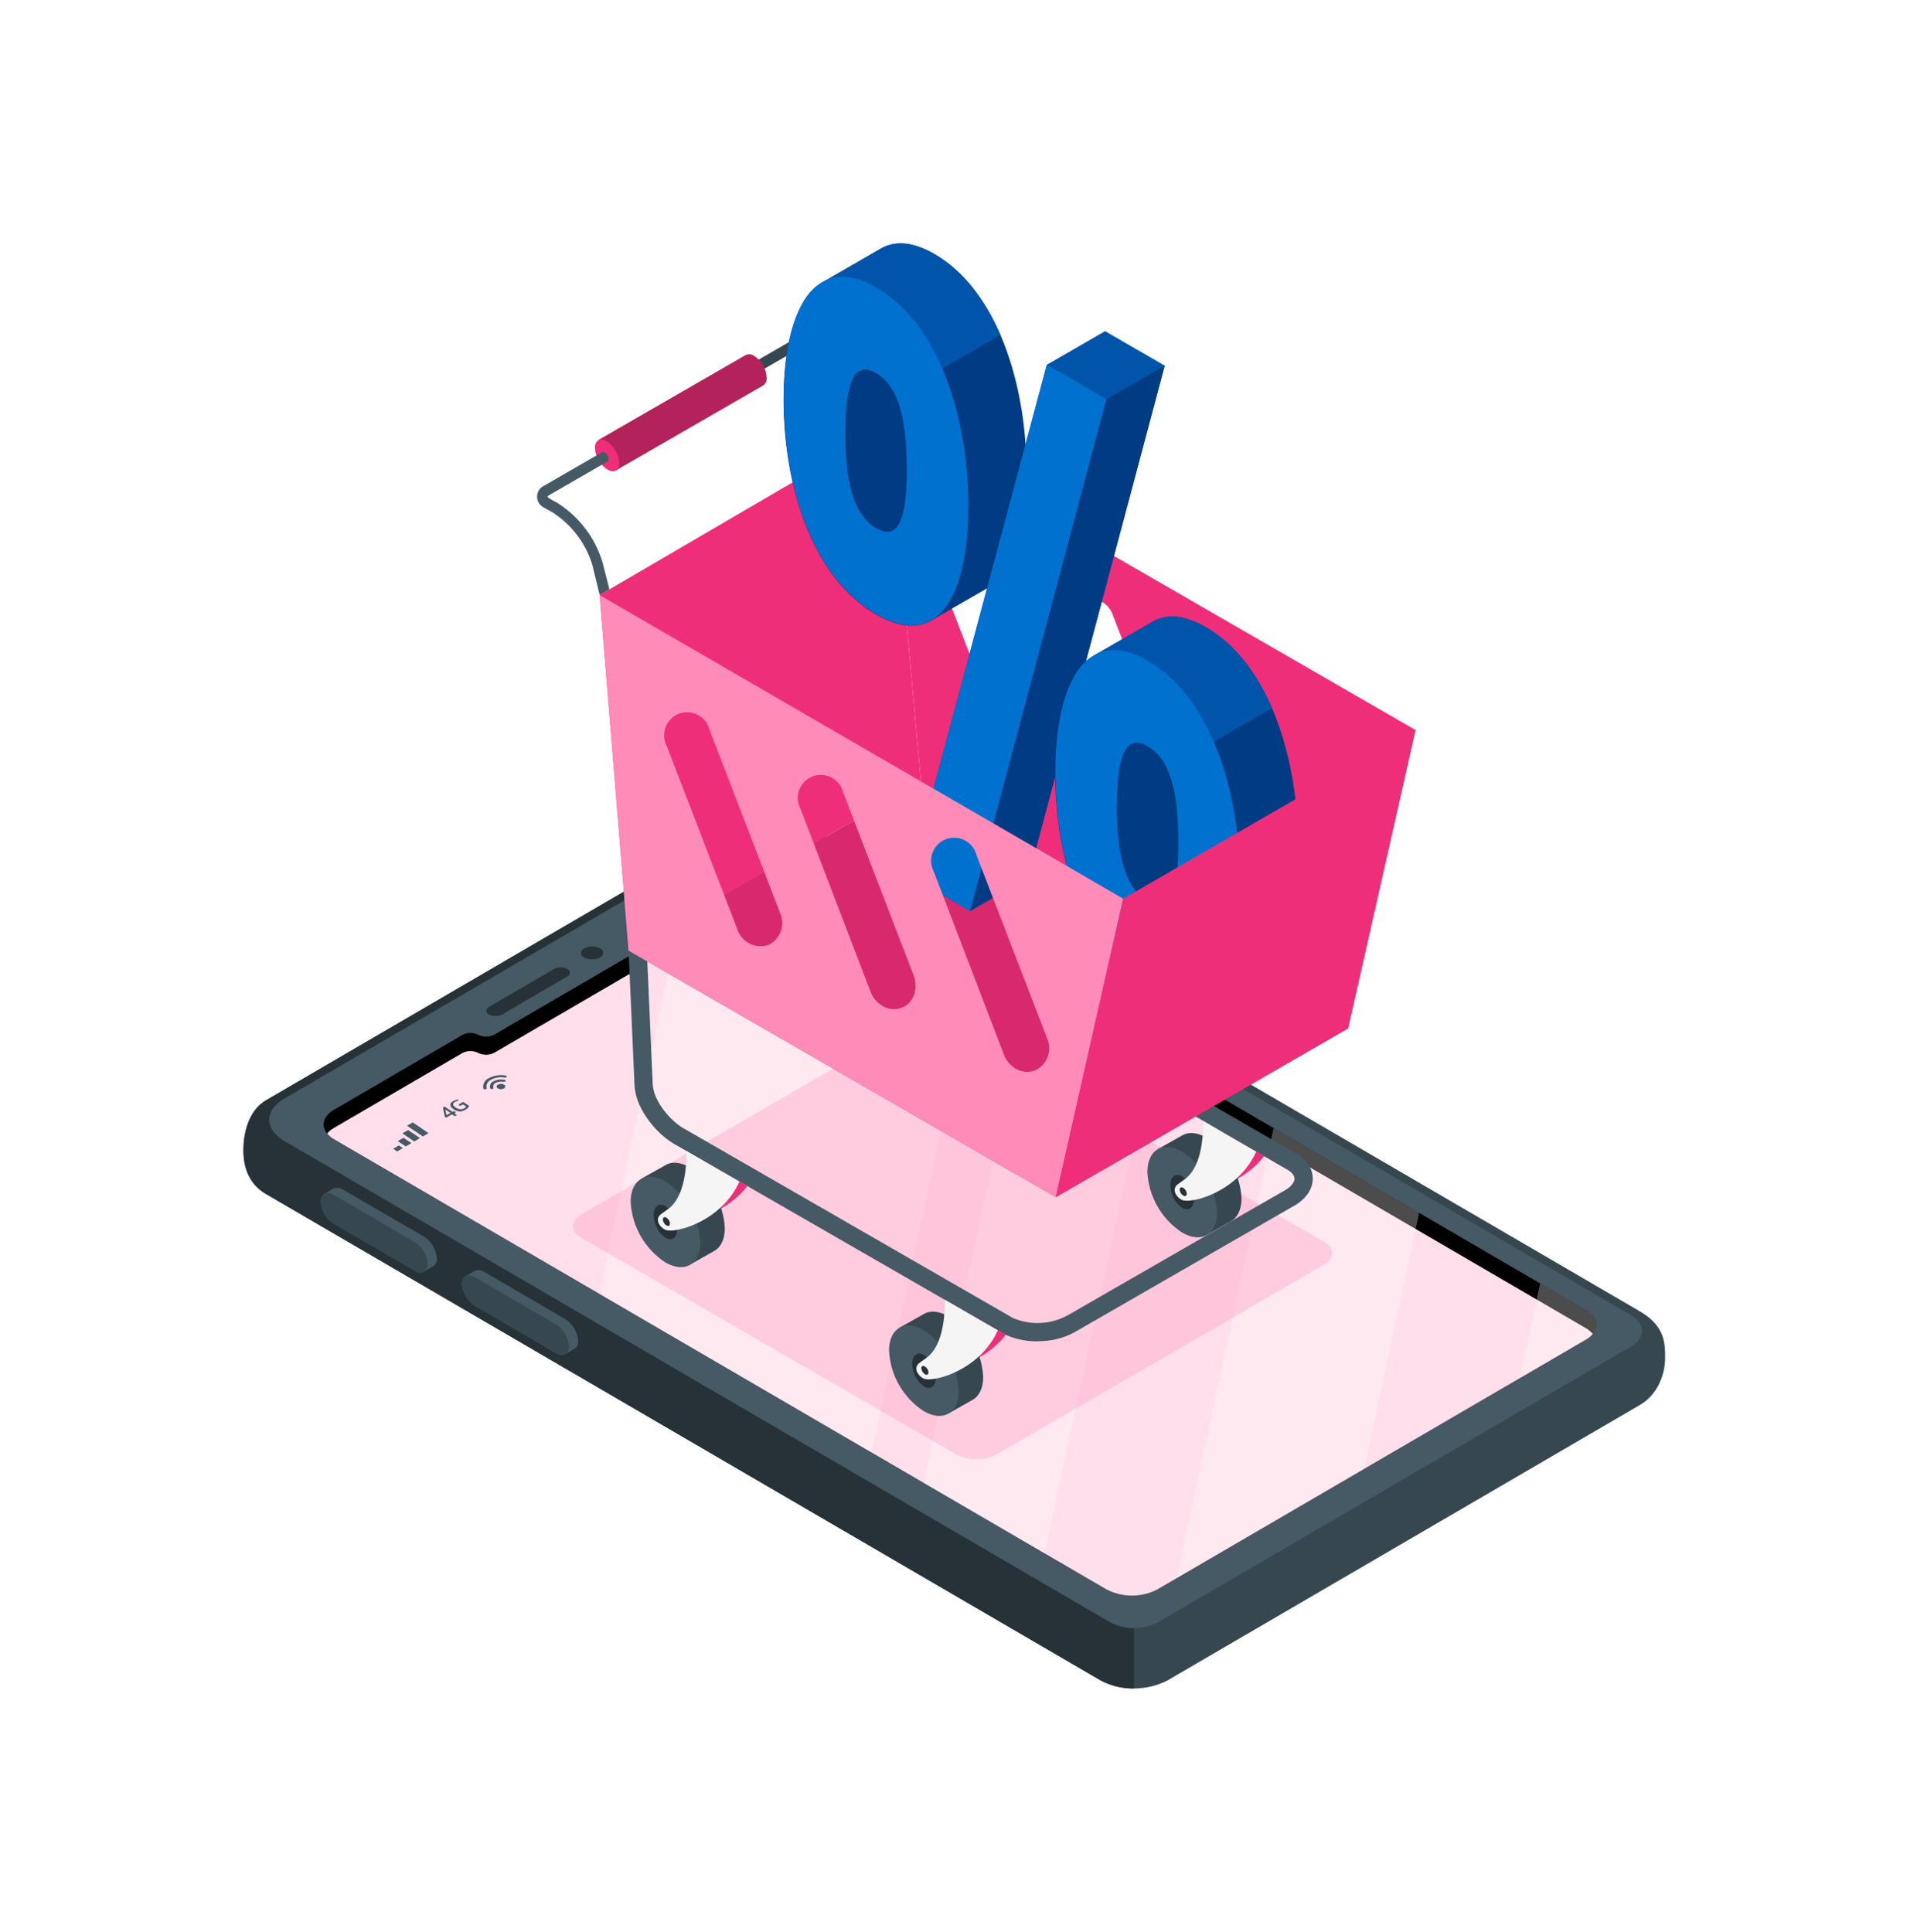 <svg width="126" height="127" viewBox="0 0 126 127" fill="none" xmlns="http://www.w3.org/2000/svg">
<g filter="url(#filter0_d_272_31393)">
<path d="M52.926 46.229L107.78 78.203C109.443 79.181 109.443 80.29 109.443 81.285C109.443 82.28 108.999 83.66 107.78 84.367L76.738 102.469C76.058 102.817 75.306 102.999 74.543 102.999C73.779 102.999 73.027 102.817 72.347 102.469L17.488 70.495C16.274 69.788 16 68.602 16 67.607C16 66.612 16.277 65.038 17.488 64.331L48.531 46.229C49.188 45.812 49.95 45.59 50.729 45.59C51.507 45.59 52.27 45.812 52.926 46.229Z" fill="#37474F"/>
<path d="M51.325 47.599L19.395 66.213L74.534 98.342V103.001C73.769 103.016 73.013 102.833 72.339 102.469L17.488 70.495C16.274 69.788 16 68.602 16 67.607C16 66.612 16.277 65.038 17.488 64.331L48.531 46.229C49.361 45.71 50.349 45.501 51.319 45.639V47.599H51.325Z" fill="#263238"/>
<path d="M107.215 78.466L52.478 46.556C51.937 46.281 51.339 46.137 50.731 46.137C50.124 46.137 49.526 46.281 48.985 46.556L18.675 64.228C17.372 64.988 17.372 66.232 18.675 67L72.999 98.666C73.475 98.909 74.003 99.036 74.538 99.036C75.074 99.036 75.601 98.909 76.078 98.666L107.217 80.512C108.176 79.935 108.176 79.026 107.215 78.466Z" fill="#455A64"/>
<path d="M37.139 78.709C37.387 78.866 37.594 79.079 37.744 79.331C37.894 79.583 37.983 79.866 38.004 80.159C38.014 80.257 37.996 80.357 37.954 80.446C37.913 80.536 37.847 80.613 37.766 80.669C37.66 80.727 37.267 80.965 37.159 81.024C37.058 81.067 36.947 81.084 36.837 81.071C36.728 81.059 36.623 81.017 36.535 80.951L31.23 77.858C30.982 77.702 30.774 77.489 30.623 77.237C30.473 76.985 30.383 76.702 30.363 76.409C30.353 76.314 30.368 76.218 30.407 76.131C30.445 76.043 30.505 75.967 30.582 75.91C30.69 75.843 31.1 75.605 31.208 75.544C31.309 75.5 31.42 75.484 31.529 75.496C31.639 75.509 31.743 75.55 31.832 75.616L37.139 78.709Z" fill="#455A64"/>
<path d="M36.536 79.063L31.231 75.97C30.751 75.693 30.363 75.887 30.363 76.411C30.384 76.703 30.473 76.987 30.624 77.239C30.774 77.491 30.983 77.704 31.231 77.86L36.536 80.953C37.012 81.231 37.401 81.036 37.401 80.513C37.38 80.22 37.291 79.937 37.141 79.685C36.99 79.433 36.783 79.22 36.536 79.063Z" fill="#37474F"/>
<path d="M27.851 73.282C28.099 73.44 28.306 73.654 28.456 73.906C28.606 74.158 28.695 74.442 28.716 74.735C28.727 74.833 28.711 74.933 28.669 75.022C28.627 75.112 28.561 75.188 28.478 75.242C28.375 75.3 27.982 75.538 27.873 75.6C27.772 75.643 27.661 75.66 27.551 75.647C27.441 75.635 27.336 75.593 27.247 75.528L21.942 72.451C21.695 72.293 21.488 72.08 21.338 71.829C21.188 71.577 21.099 71.294 21.078 71.001C21.068 70.906 21.083 70.811 21.121 70.723C21.16 70.636 21.22 70.56 21.296 70.502C21.402 70.433 21.812 70.195 21.92 70.134C22.022 70.09 22.133 70.073 22.243 70.086C22.353 70.099 22.457 70.14 22.547 70.206L27.851 73.282Z" fill="#455A64"/>
<path d="M27.248 73.648L21.943 70.555C21.466 70.278 21.078 70.475 21.078 70.999C21.099 71.291 21.189 71.574 21.339 71.826C21.489 72.078 21.696 72.291 21.943 72.448L27.248 75.541C27.727 75.819 28.115 75.622 28.115 75.101C28.095 74.808 28.005 74.523 27.855 74.271C27.704 74.019 27.496 73.806 27.248 73.648Z" fill="#37474F"/>
<path d="M53.904 48.782L104.231 78.12C105.149 78.655 105.152 79.528 104.231 80.06L76.061 96.488C75.546 96.753 74.976 96.891 74.398 96.891C73.819 96.891 73.249 96.753 72.735 96.488L21.961 66.892C21.215 66.457 21.071 65.803 21.54 65.285L21.653 65.165C21.75 65.086 21.853 65.014 21.961 64.952L29.885 60.332L30.401 60.03C30.561 59.948 30.738 59.905 30.918 59.905C31.097 59.905 31.274 59.948 31.434 60.03C31.602 60.111 31.786 60.152 31.972 60.148C32.158 60.145 32.341 60.096 32.504 60.008L41.739 54.625C42.042 54.448 42.061 54.168 41.776 54.001C41.49 53.835 41.498 53.599 41.72 53.43L41.773 53.397L49.533 48.879L49.697 48.782C50.348 48.45 51.069 48.277 51.8 48.277C52.532 48.277 53.253 48.45 53.904 48.782Z" fill="black"/>
<path d="M31.436 61.227C31.276 61.144 31.098 61.101 30.919 61.101C30.739 61.101 30.561 61.144 30.402 61.227L29.886 61.526L21.962 66.147C21.854 66.21 21.751 66.282 21.654 66.363L21.541 66.479C21.541 66.493 21.521 66.51 21.51 66.521C21.639 66.67 21.791 66.795 21.962 66.892L72.736 96.488C73.25 96.753 73.82 96.891 74.399 96.891C74.977 96.891 75.547 96.753 76.062 96.488L104.235 80.063C104.405 79.966 104.557 79.84 104.684 79.692C104.557 79.541 104.404 79.414 104.232 79.317L53.905 49.98C53.252 49.646 52.53 49.473 51.797 49.473C51.065 49.473 50.342 49.646 49.69 49.98L49.526 50.077L41.976 54.475C41.976 54.475 41.976 55.382 41.976 55.49C41.969 55.561 41.943 55.63 41.901 55.688C41.859 55.746 41.803 55.793 41.738 55.822L32.503 61.205C32.339 61.292 32.157 61.34 31.972 61.344C31.786 61.348 31.602 61.308 31.436 61.227Z" fill="#FEA2C6"/>
<path opacity="0.65" d="M31.436 61.227C31.276 61.144 31.098 61.101 30.919 61.101C30.739 61.101 30.561 61.144 30.402 61.227L29.886 61.526L21.962 66.147C21.854 66.21 21.751 66.282 21.654 66.363L21.541 66.479C21.541 66.493 21.521 66.51 21.51 66.521C21.639 66.67 21.791 66.795 21.962 66.892L72.736 96.488C73.25 96.753 73.82 96.891 74.399 96.891C74.977 96.891 75.547 96.753 76.062 96.488L104.235 80.063C104.405 79.966 104.557 79.84 104.684 79.692C104.557 79.541 104.404 79.414 104.232 79.317L53.905 49.98C53.252 49.646 52.53 49.473 51.797 49.473C51.065 49.473 50.342 49.646 49.69 49.98L49.526 50.077L41.976 54.475C41.976 54.475 41.976 55.382 41.976 55.49C41.969 55.561 41.943 55.63 41.901 55.688C41.859 55.746 41.803 55.793 41.738 55.822L32.503 61.205C32.339 61.292 32.157 61.34 31.972 61.344C31.786 61.348 31.602 61.308 31.436 61.227Z" fill="white"/>
<path d="M29.884 65.363C29.87 65.361 29.856 65.355 29.845 65.347L29.709 65.255L29.357 65.46C29.349 65.466 29.339 65.469 29.329 65.469C29.319 65.469 29.31 65.466 29.302 65.46L29.252 65.427L29.23 65.408C29.229 65.4 29.229 65.393 29.23 65.385L29.119 64.831V64.809L29.138 64.79L29.188 64.762C29.202 64.757 29.218 64.757 29.232 64.762C29.248 64.763 29.262 64.769 29.274 64.778L29.745 65.097L29.823 65.053C29.836 65.048 29.851 65.048 29.864 65.053C29.879 65.054 29.894 65.06 29.906 65.069L29.936 65.092C29.936 65.092 29.959 65.108 29.959 65.117C29.959 65.125 29.959 65.133 29.936 65.141L29.859 65.186L29.994 65.277C30.008 65.277 30.017 65.297 30.017 65.305C30.017 65.313 30.017 65.322 29.992 65.33L29.933 65.363C29.917 65.368 29.9 65.368 29.884 65.363ZM29.607 65.164L29.271 64.936L29.352 65.313L29.607 65.164Z" fill="#455A64"/>
<path d="M30.219 65.067C30.07 65.055 29.928 65.002 29.806 64.915C29.673 64.826 29.604 64.735 29.599 64.638C29.593 64.541 29.657 64.466 29.781 64.394C29.831 64.363 29.884 64.339 29.939 64.322C29.99 64.305 30.042 64.295 30.095 64.291C30.103 64.288 30.111 64.288 30.119 64.291C30.121 64.296 30.121 64.301 30.119 64.305L30.147 64.363H30.128C30.048 64.371 29.972 64.397 29.903 64.438C29.82 64.488 29.779 64.543 29.781 64.605C29.784 64.665 29.837 64.735 29.939 64.804C30.028 64.869 30.132 64.909 30.241 64.921C30.338 64.93 30.435 64.909 30.519 64.859C30.546 64.843 30.572 64.825 30.596 64.804C30.615 64.789 30.631 64.77 30.643 64.749L30.424 64.602L30.277 64.688C30.264 64.691 30.25 64.691 30.236 64.688L30.194 64.671L30.164 64.649C30.15 64.649 30.142 64.629 30.142 64.621C30.142 64.613 30.142 64.607 30.164 64.599L30.399 64.463C30.413 64.453 30.43 64.448 30.447 64.449C30.463 64.453 30.479 64.459 30.494 64.469L30.807 64.682C30.815 64.687 30.823 64.694 30.829 64.701C30.831 64.704 30.832 64.708 30.832 64.711C30.832 64.715 30.831 64.718 30.829 64.721C30.788 64.813 30.714 64.887 30.621 64.929C30.505 65.016 30.364 65.064 30.219 65.067Z" fill="#455A64"/>
<path d="M33.134 63.306C33.157 63.318 33.175 63.337 33.188 63.36C33.201 63.383 33.206 63.409 33.205 63.435C33.203 63.461 33.194 63.486 33.178 63.507C33.163 63.527 33.141 63.543 33.117 63.553C33.057 63.586 32.99 63.604 32.922 63.604C32.853 63.604 32.786 63.586 32.726 63.553C32.702 63.543 32.681 63.526 32.666 63.504C32.651 63.482 32.643 63.456 32.643 63.429C32.643 63.403 32.651 63.377 32.666 63.355C32.681 63.333 32.702 63.316 32.726 63.306C32.788 63.269 32.858 63.25 32.93 63.25C33.002 63.25 33.072 63.269 33.134 63.306Z" fill="#455A64"/>
<path d="M32.43 63.088C32.343 63.122 32.273 63.188 32.234 63.273C32.195 63.358 32.19 63.454 32.219 63.542C32.231 63.562 32.248 63.577 32.268 63.586C32.288 63.596 32.311 63.599 32.333 63.595C32.4 63.595 32.447 63.551 32.43 63.509C32.409 63.447 32.413 63.379 32.44 63.319C32.467 63.26 32.516 63.212 32.577 63.188C32.737 63.104 32.922 63.081 33.098 63.121C33.159 63.121 33.228 63.107 33.239 63.066C33.239 63.032 33.217 63.002 33.167 62.991C32.918 62.935 32.657 62.969 32.43 63.088Z" fill="#455A64"/>
<path d="M32.128 62.88C32 62.934 31.894 63.031 31.829 63.154C31.764 63.277 31.743 63.419 31.771 63.556C31.771 63.592 31.829 63.617 31.887 63.614C31.951 63.614 31.998 63.572 31.984 63.534C31.96 63.422 31.977 63.305 32.03 63.204C32.083 63.103 32.17 63.023 32.275 62.979C32.55 62.833 32.867 62.783 33.173 62.838C33.237 62.838 33.298 62.821 33.309 62.783C33.309 62.747 33.281 62.713 33.226 62.705C32.851 62.64 32.465 62.701 32.128 62.88Z" fill="#455A64"/>
<path d="M26.105 67.694L25.845 67.52L26.219 67.301L26.479 67.478L26.105 67.694Z" fill="#455A64"/>
<path d="M26.665 67.368L26.147 67.016L26.521 66.797L27.042 67.149L26.665 67.368Z" fill="#455A64"/>
<path d="M27.228 67.037L26.449 66.508L26.823 66.289L27.602 66.818L27.228 67.037Z" fill="#455A64"/>
<path d="M27.791 66.711L26.752 66.004L27.126 65.785L28.165 66.492L27.791 66.711Z" fill="#455A64"/>
<path d="M50.48 52.431C50.407 52.418 50.332 52.429 50.266 52.462L48.864 53.277C48.772 53.329 48.789 53.429 48.902 53.504L49.374 53.825C49.443 53.871 49.523 53.898 49.606 53.906C49.642 53.91 49.679 53.91 49.715 53.906C49.752 53.902 49.787 53.891 49.82 53.873L51.222 53.058C51.314 53.005 51.297 52.905 51.186 52.83L50.712 52.509C50.642 52.464 50.562 52.438 50.48 52.431ZM49.598 53.853C49.562 53.847 49.528 53.833 49.498 53.812L49.024 53.493C48.944 53.437 48.93 53.357 48.997 53.318L50.399 52.503C50.416 52.493 50.435 52.486 50.455 52.484H50.49C50.525 52.491 50.558 52.504 50.588 52.523L51.062 52.844C51.145 52.9 51.156 52.98 51.089 53.019L49.687 53.834C49.66 53.85 49.629 53.857 49.598 53.853Z" fill="#455A64"/>
<path d="M49.344 53.215L49.899 53.595L49.68 53.722C49.657 53.731 49.631 53.731 49.608 53.722L49.192 53.445C49.131 53.403 49.123 53.342 49.17 53.315L49.344 53.215Z" fill="#455A64"/>
<path d="M49.448 53.159L49.712 53.004L50.269 53.384L50.005 53.536L49.448 53.159Z" fill="#455A64"/>
<path d="M49.814 52.945L50.077 52.793L50.637 53.173L50.371 53.325L49.814 52.945Z" fill="#455A64"/>
<path d="M50.48 52.606L50.882 52.883C50.957 52.933 50.935 53.002 50.827 53.066L50.738 53.118L50.184 52.739L50.392 52.617C50.419 52.602 50.45 52.598 50.48 52.606Z" fill="#455A64"/>
<path d="M50.767 52.498C50.806 52.473 50.917 52.498 51.014 52.575L51.1 52.633C51.197 52.7 51.247 52.772 51.211 52.797L51.142 52.841L50.698 52.539L50.767 52.498Z" fill="#455A64"/>
<path d="M46.89 54.823L47.998 53.855L48.494 54.723L47.785 54.493L46.89 54.823Z" fill="#455A64"/>
<path d="M32.166 58.178L36.401 55.708C36.537 55.636 36.688 55.597 36.842 55.594C36.996 55.591 37.149 55.624 37.288 55.692C37.523 55.83 37.512 56.063 37.257 56.21L33.025 58.677C32.889 58.749 32.738 58.789 32.584 58.792C32.429 58.795 32.277 58.761 32.138 58.693C31.902 58.555 31.914 58.316 32.166 58.178Z" fill="#263238"/>
<path d="M38.401 54.343C38.56 54.261 38.737 54.219 38.916 54.219C39.095 54.219 39.272 54.261 39.432 54.343C39.494 54.365 39.548 54.406 39.586 54.46C39.624 54.514 39.645 54.578 39.645 54.644C39.645 54.71 39.624 54.775 39.586 54.828C39.548 54.882 39.494 54.923 39.432 54.945C39.272 55.026 39.095 55.068 38.916 55.068C38.737 55.068 38.56 55.026 38.401 54.945C38.338 54.923 38.284 54.882 38.246 54.828C38.208 54.775 38.188 54.71 38.188 54.644C38.188 54.578 38.208 54.514 38.246 54.46C38.284 54.406 38.338 54.365 38.401 54.343Z" fill="#263238"/>
<g opacity="0.3">
<path d="M75.684 61.478L67.737 56.844L60.709 89.477L68.655 94.111L75.684 61.478Z" fill="white"/>
<path d="M57.275 87.478L64.301 54.845L53.904 48.781C53.252 48.447 52.529 48.273 51.797 48.273C51.064 48.273 50.341 48.447 49.689 48.781L49.525 48.878L44.855 51.599L39.376 77.043L57.275 87.478Z" fill="white"/>
<path d="M83.705 66.156L93.278 71.736L89.656 88.562L77.333 95.746L83.705 66.156Z" fill="white"/>
<path d="M104.231 80.063L99.885 82.599L101.227 76.371L104.228 78.12C105.149 78.658 105.151 79.531 104.231 80.063Z" fill="white"/>
</g>
<path opacity="0.3" d="M59.712 59.375L38.204 71.843C37.476 72.264 37.476 72.945 38.204 73.366L62.859 87.616C63.268 87.823 63.719 87.931 64.177 87.931C64.635 87.931 65.086 87.823 65.495 87.616L87.003 75.148C87.731 74.727 87.731 74.047 87.003 73.625L62.347 59.382C61.94 59.173 61.488 59.064 61.031 59.062C60.572 59.061 60.121 59.169 59.712 59.375Z" fill="#FF87B6"/>
<path d="M68.493 80.164C67.659 80.229 66.823 80.08 66.063 79.73L44.554 67.34C43.257 66.686 41.798 64.981 41.707 63.38L41.033 48.058L42.229 47.991L42.903 63.309C42.967 64.404 44.11 65.776 45.094 66.268L66.602 78.658C67.18 78.899 67.805 79.006 68.431 78.969C69.056 78.933 69.665 78.755 70.211 78.449L84.559 70.187C84.896 69.961 85.098 69.692 85.085 69.466C85.071 69.24 84.856 69.007 84.495 68.826L61.47 55.458C60.173 54.808 58.717 53.099 58.626 51.495L58.306 42.997L59.502 42.93L59.839 51.428C59.9 52.523 61.039 53.895 62.019 54.386L85.027 67.744C85.796 68.131 86.24 68.714 86.281 69.385C86.321 70.055 85.944 70.706 85.213 71.177L70.871 79.44C70.154 79.883 69.335 80.132 68.493 80.164Z" fill="#455A64"/>
<path d="M66.067 79.727C66.079 79.735 66.093 79.741 66.107 79.744C64.705 81.564 62.421 82.082 61.908 81.843C61.494 81.655 61.251 81.169 61.572 80.866C61.717 80.731 61.966 80.593 62.202 80.398C62.876 79.828 63.115 78.834 63.179 78.062L66.067 79.727Z" fill="#EF2E79"/>
<path d="M64.624 82.537C64.586 81.74 64.361 80.963 63.966 80.269C63.572 79.576 63.019 78.984 62.353 78.544C61.679 78.157 61.093 78.137 60.668 78.413L59.115 79.289L62.373 84.906L63.913 84.034C64.341 83.798 64.617 83.282 64.624 82.537Z" fill="#37474F"/>
<path d="M60.738 79.462C61.405 79.9 61.958 80.49 62.353 81.184C62.748 81.877 62.973 82.654 63.01 83.451C63.01 84.917 61.968 85.503 60.705 84.762C60.038 84.323 59.485 83.733 59.09 83.04C58.695 82.347 58.47 81.57 58.434 80.772C58.444 79.307 59.475 78.72 60.738 79.462Z" fill="#455A64"/>
<path d="M59.962 81.658C59.962 81.085 60.299 80.826 60.744 81.075C60.98 81.246 61.172 81.47 61.306 81.728C61.439 81.987 61.51 82.273 61.512 82.565C61.512 83.137 61.159 83.4 60.731 83.148C60.495 82.977 60.302 82.753 60.169 82.495C60.035 82.236 59.965 81.949 59.962 81.658Z" fill="#263238"/>
<path d="M62.091 77.441C62.091 77.441 62.239 80.137 61.003 81.178C60.77 81.37 60.517 81.515 60.373 81.647C60.059 81.94 60.305 82.432 60.71 82.624C61.313 82.904 64.386 82.112 65.585 79.457L62.091 77.441Z" fill="#F5F5F5"/>
<path d="M60.777 81.822C60.847 81.862 60.905 81.917 60.949 81.984C60.993 82.05 61.021 82.126 61.03 82.206C61.03 82.351 60.939 82.415 60.808 82.347C60.739 82.308 60.681 82.253 60.638 82.187C60.594 82.121 60.567 82.045 60.558 81.967C60.548 81.822 60.636 81.758 60.777 81.822Z" fill="#263238"/>
<path d="M49.081 69.946L49.118 69.966C47.719 71.786 45.438 72.305 44.923 72.062C44.511 71.873 44.249 71.388 44.586 71.085C44.731 70.95 44.98 70.812 45.212 70.616C45.886 70.047 46.126 69.053 46.19 68.281L49.081 69.946Z" fill="#EF2E79"/>
<path d="M47.641 72.758C47.604 71.959 47.379 71.18 46.984 70.485C46.589 69.789 46.036 69.197 45.37 68.755C44.696 68.367 44.109 68.347 43.685 68.627L42.131 69.499L45.386 75.117L46.93 74.244C47.361 74.018 47.634 73.503 47.641 72.758Z" fill="#37474F"/>
<path d="M43.756 69.68C44.422 70.12 44.974 70.71 45.368 71.404C45.763 72.097 45.989 72.873 46.027 73.67C46.027 75.136 44.986 75.722 43.722 74.984C43.057 74.544 42.504 73.953 42.11 73.259C41.715 72.565 41.49 71.788 41.451 70.991C41.461 69.525 42.492 68.939 43.756 69.68Z" fill="#455A64"/>
<path d="M42.965 71.877C42.965 71.304 43.319 71.045 43.747 71.294C43.983 71.465 44.175 71.688 44.308 71.947C44.442 72.206 44.513 72.492 44.515 72.783C44.515 73.356 44.178 73.619 43.733 73.366C43.497 73.196 43.305 72.972 43.171 72.713C43.038 72.454 42.967 72.168 42.965 71.877Z" fill="#263238"/>
<path d="M45.108 67.66C45.108 67.66 45.257 70.356 44.02 71.397C43.784 71.589 43.535 71.734 43.39 71.865C43.073 72.159 43.322 72.651 43.727 72.843C44.327 73.122 47.403 72.331 48.603 69.675L45.108 67.66Z" fill="#F5F5F5"/>
<path d="M43.788 72.04C43.857 72.08 43.916 72.135 43.959 72.202C44.002 72.269 44.029 72.345 44.037 72.425C44.037 72.57 43.949 72.633 43.818 72.566C43.749 72.527 43.69 72.473 43.646 72.406C43.603 72.34 43.576 72.264 43.568 72.185C43.565 72.04 43.666 71.976 43.788 72.04Z" fill="#263238"/>
<path d="M83.084 68.005C81.682 69.817 79.401 70.34 78.889 70.1C78.475 69.909 78.232 69.427 78.552 69.123C78.697 68.989 78.946 68.85 79.182 68.652C79.856 68.082 80.095 67.091 80.159 66.316L82.879 67.883L83.054 67.984L83.084 68.005Z" fill="#EF2E79"/>
<path d="M81.604 70.793C81.565 69.996 81.339 69.22 80.945 68.527C80.55 67.834 79.998 67.243 79.332 66.803C78.659 66.412 78.072 66.396 77.648 66.672L76.094 67.548L79.349 73.165L80.893 72.289C81.324 72.057 81.597 71.541 81.604 70.793Z" fill="#37474F"/>
<path d="M77.719 67.719C78.385 68.158 78.939 68.748 79.334 69.442C79.728 70.135 79.953 70.912 79.99 71.709C79.99 73.175 78.949 73.761 77.685 73.02C77.019 72.581 76.465 71.991 76.071 71.298C75.676 70.604 75.451 69.827 75.414 69.03C75.424 67.564 76.472 66.978 77.719 67.719Z" fill="#455A64"/>
<path d="M76.927 69.916C76.927 69.343 77.264 69.084 77.709 69.333C77.944 69.504 78.137 69.727 78.27 69.986C78.404 70.245 78.475 70.531 78.477 70.822C78.477 71.395 78.123 71.655 77.695 71.405C77.459 71.235 77.267 71.011 77.133 70.752C77 70.494 76.929 70.207 76.927 69.916Z" fill="#263238"/>
<path d="M79.071 65.699C79.071 65.699 79.219 68.395 77.983 69.433C77.747 69.628 77.498 69.77 77.353 69.905C77.036 70.198 77.285 70.69 77.69 70.882C78.289 71.161 81.366 70.37 82.566 67.714L79.071 65.699Z" fill="#F5F5F5"/>
<path d="M77.756 70.079C77.825 70.118 77.884 70.173 77.927 70.239C77.971 70.306 77.997 70.381 78.005 70.46C78.005 70.605 77.918 70.672 77.786 70.605C77.717 70.567 77.658 70.512 77.615 70.445C77.571 70.379 77.545 70.303 77.537 70.224C77.527 70.079 77.628 70.016 77.756 70.079Z" fill="#263238"/>
<path d="M66.109 58.16L66.146 58.18C64.747 59.997 62.463 60.516 61.95 60.276C61.539 60.084 61.276 59.602 61.614 59.299C61.758 59.164 62.008 59.026 62.244 58.831C62.918 58.258 63.157 57.267 63.221 56.492L66.109 58.16Z" fill="#EF2E79"/>
<path d="M64.679 60.965C64.642 60.168 64.418 59.391 64.023 58.697C63.628 58.004 63.075 57.414 62.408 56.975C61.734 56.584 61.151 56.568 60.723 56.844L59.166 57.72L62.425 63.334L63.965 62.461C64.389 62.229 64.679 61.713 64.679 60.965Z" fill="#37474F"/>
<path d="M60.784 57.889C61.45 58.329 62.002 58.92 62.396 59.614C62.79 60.308 63.015 61.085 63.052 61.882C63.052 63.348 62.014 63.934 60.751 63.193C60.085 62.753 59.532 62.162 59.137 61.468C58.743 60.774 58.517 59.997 58.48 59.2C58.486 57.738 59.521 57.151 60.784 57.889Z" fill="#455A64"/>
<path d="M59.992 60.089C59.992 59.517 60.329 59.254 60.773 59.506C61.008 59.678 61.2 59.902 61.333 60.16C61.465 60.419 61.536 60.705 61.538 60.996C61.538 61.569 61.201 61.828 60.76 61.579C60.525 61.407 60.333 61.184 60.199 60.925C60.066 60.666 59.995 60.38 59.992 60.089Z" fill="#263238"/>
<path d="M62.132 55.871C62.132 55.871 62.284 58.567 61.044 59.605C60.811 59.8 60.559 59.942 60.414 60.076C60.1 60.37 60.346 60.862 60.751 61.054C61.35 61.333 64.427 60.541 65.626 57.886L62.132 55.871Z" fill="#F5F5F5"/>
<path d="M60.819 60.253C60.888 60.292 60.946 60.347 60.989 60.413C61.033 60.48 61.06 60.555 61.068 60.634C61.068 60.779 60.977 60.846 60.849 60.779C60.78 60.739 60.721 60.684 60.677 60.618C60.633 60.552 60.606 60.477 60.596 60.398C60.59 60.253 60.688 60.185 60.819 60.253Z" fill="#263238"/>
<path d="M58.425 20.01L57.785 20.384L57.29 18.362C56.856 16.971 55.953 15.773 54.736 14.972L54.149 14.635C53.975 14.55 53.784 14.506 53.59 14.506C53.396 14.506 53.205 14.55 53.03 14.635L49.047 16.927C49.007 16.95 48.963 16.965 48.917 16.971C48.871 16.977 48.824 16.974 48.779 16.962C48.734 16.95 48.692 16.929 48.655 16.901C48.618 16.873 48.587 16.837 48.564 16.797C48.541 16.757 48.526 16.712 48.52 16.666C48.514 16.62 48.517 16.573 48.529 16.528C48.541 16.483 48.562 16.441 48.59 16.404C48.618 16.368 48.653 16.337 48.694 16.314L52.677 14.019C52.96 13.876 53.273 13.801 53.59 13.801C53.907 13.801 54.22 13.876 54.503 14.019L55.089 14.356C56.476 15.259 57.498 16.623 57.977 18.207L58.425 20.01Z" fill="#37474F"/>
<path d="M40.479 22.925L39.326 20.93L48.95 15.377C49.044 15.318 49.154 15.289 49.266 15.293C49.377 15.298 49.484 15.337 49.573 15.404C49.811 15.559 50.008 15.767 50.15 16.012C50.292 16.258 50.374 16.533 50.389 16.816C50.403 16.927 50.384 17.039 50.332 17.139C50.281 17.238 50.201 17.319 50.102 17.372L40.479 22.925Z" fill="#EF2E79"/>
<path opacity="0.25" d="M40.479 22.925L39.326 20.93L48.95 15.377C49.044 15.318 49.154 15.289 49.266 15.293C49.377 15.298 49.484 15.337 49.573 15.404C49.811 15.559 50.008 15.767 50.15 16.012C50.292 16.258 50.374 16.533 50.389 16.816C50.403 16.927 50.384 17.039 50.332 17.139C50.281 17.238 50.201 17.319 50.102 17.372L40.479 22.925Z" fill="black"/>
<path d="M39.325 20.944C39.628 20.769 40.133 21.072 40.45 21.618C40.767 22.164 40.787 22.757 40.477 22.932C40.167 23.108 39.672 22.801 39.352 22.258C39.031 21.716 39.021 21.119 39.325 20.944Z" fill="#EF2E79"/>
<path d="M40.057 30.75L39.416 31.117L38.921 29.095C38.485 27.71 37.586 26.518 36.374 25.719L35.784 25.382C35.641 25.32 35.519 25.218 35.433 25.088C35.347 24.959 35.301 24.806 35.301 24.65C35.301 24.495 35.347 24.342 35.433 24.212C35.519 24.082 35.641 23.98 35.784 23.919L39.588 21.722C39.683 21.668 39.838 21.763 39.925 21.931C40.013 22.1 40.026 22.285 39.925 22.339L36.121 24.536C36.068 24.56 36.023 24.6 35.993 24.65C35.993 24.65 36.02 24.711 36.121 24.772L36.711 25.109C38.093 26.009 39.114 27.366 39.595 28.943L40.057 30.75Z" fill="#455A64"/>
<path d="M60.53 43.402L41.323 54.492L69.395 70.697L88.599 59.607L60.53 43.402Z" fill="#EF2E79"/>
<path opacity="0.1" d="M60.53 43.402L41.323 54.492L69.395 70.697L88.599 59.607L60.53 43.402Z" fill="black"/>
<path d="M39.416 31.118L58.424 20.012L60.53 43.404L41.323 54.493L39.416 31.118Z" fill="#EF2E79"/>
<path d="M58.425 20.012L60.531 43.404L88.604 59.609L93.038 39.99L58.425 20.012ZM68.241 42.501C68.04 42.565 67.828 42.59 67.618 42.572C67.407 42.555 67.202 42.496 67.014 42.399C66.827 42.303 66.66 42.17 66.523 42.008C66.387 41.847 66.284 41.661 66.219 41.46L61.579 29.42C61.48 29.231 61.421 29.023 61.407 28.81C61.394 28.596 61.425 28.383 61.5 28.183C61.575 27.982 61.692 27.8 61.842 27.649C61.992 27.497 62.173 27.378 62.373 27.302C62.572 27.225 62.785 27.191 62.999 27.202C63.212 27.214 63.42 27.27 63.611 27.368C63.8 27.466 63.967 27.603 64.1 27.77C64.234 27.938 64.33 28.131 64.383 28.338L69.023 40.378C69.198 40.764 69.214 41.202 69.067 41.6C68.921 41.997 68.624 42.321 68.241 42.501ZM77.002 46.625C76.596 46.755 76.155 46.718 75.776 46.522C75.397 46.327 75.111 45.99 74.98 45.584L70.34 33.544C70.003 32.668 70.357 31.718 71.132 31.421C71.333 31.357 71.545 31.333 71.756 31.35C71.966 31.367 72.171 31.426 72.359 31.523C72.547 31.62 72.714 31.752 72.85 31.914C72.986 32.075 73.09 32.261 73.154 32.463L77.797 44.492C77.886 44.684 77.935 44.892 77.943 45.103C77.951 45.314 77.917 45.525 77.844 45.723C77.77 45.921 77.658 46.103 77.515 46.258C77.371 46.412 77.198 46.537 77.006 46.625H77.002ZM85.763 50.75C85.562 50.814 85.35 50.838 85.139 50.821C84.929 50.803 84.724 50.744 84.536 50.647C84.348 50.55 84.181 50.417 84.045 50.255C83.909 50.093 83.805 49.907 83.742 49.705L79.102 37.669C79.002 37.48 78.943 37.272 78.929 37.059C78.916 36.845 78.947 36.632 79.022 36.431C79.097 36.231 79.214 36.049 79.364 35.898C79.514 35.746 79.695 35.627 79.895 35.55C80.094 35.474 80.307 35.44 80.521 35.451C80.734 35.463 80.943 35.519 81.133 35.617C81.323 35.715 81.49 35.852 81.623 36.019C81.756 36.187 81.852 36.38 81.905 36.587L86.545 48.627C86.721 49.011 86.739 49.45 86.594 49.847C86.449 50.245 86.153 50.569 85.77 50.75H85.763Z" fill="#EF2E79"/>
<path d="M61.406 8.693C59.967 7.864 58.791 7.814 57.871 8.356L54.043 10.567C52.335 11.547 51.502 14.526 51.502 18.26C51.502 24.015 53.416 29.983 57.568 32.385C59.074 33.255 60.264 33.325 61.207 32.793L65.049 30.576C66.7 29.619 67.471 26.748 67.471 23.068C67.481 17.299 65.567 11.096 61.406 8.693Z" fill="#003B83"/>
<path d="M65.759 14.021C64.748 11.716 63.323 9.802 61.405 8.693C59.967 7.864 58.791 7.814 57.871 8.356L54.043 10.567C53.506 10.897 53.065 11.362 52.762 11.915L61.085 16.72L65.759 14.021Z" fill="#0055AA"/>
<path d="M57.58 32.362C53.418 29.959 51.514 23.992 51.514 18.236C51.514 12.481 53.489 8.525 57.58 10.894C61.741 13.296 63.645 19.5 63.645 25.252C63.645 31.004 61.771 34.791 57.58 32.362Z" fill="#0071CE"/>
<path d="M57.578 16.523C56.305 15.785 55.557 16.705 55.557 20.587C55.557 24.232 56.349 25.998 57.578 26.719C58.808 27.44 59.6 26.675 59.6 22.935C59.6 19.195 58.916 17.288 57.578 16.523Z" fill="#003B83"/>
<path d="M76.552 16.034L72.634 13.77L68.806 15.98L59.812 49.609L63.761 51.891L67.589 49.68L76.552 16.034Z" fill="#0055AA"/>
<path d="M72.725 18.245L63.761 51.891L59.812 49.61L68.806 15.98L72.725 18.245Z" fill="#0071CE"/>
<path d="M76.553 16.035L72.725 18.246L63.762 51.892L67.59 49.681L76.553 16.035Z" fill="#003B83"/>
<path d="M79.254 33.227C77.816 32.395 76.64 32.344 75.72 32.89L71.892 35.104C70.183 36.084 69.351 39.06 69.351 42.797C69.351 48.549 71.265 54.52 75.416 56.922C76.923 57.788 78.129 57.859 79.056 57.327L82.894 55.109C84.548 54.152 85.32 51.282 85.32 47.602C85.33 41.833 83.416 35.629 79.254 33.227Z" fill="#003B83"/>
<path d="M83.608 38.554C82.597 36.249 81.171 34.332 79.254 33.227C77.815 32.395 76.639 32.344 75.719 32.89L71.891 35.104C71.355 35.435 70.914 35.899 70.611 36.452L78.934 41.257L83.608 38.554Z" fill="#0055AA"/>
<path d="M75.428 56.906C71.267 54.504 69.363 48.533 69.363 42.781C69.363 37.029 71.337 33.069 75.428 35.435C79.59 37.841 81.494 44.044 81.494 49.796C81.494 55.548 79.62 59.319 75.428 56.906Z" fill="#0071CE"/>
<path d="M75.427 41.049C74.153 40.314 73.405 41.231 73.405 45.112C73.405 48.762 74.197 50.528 75.427 51.245C76.657 51.963 77.449 51.205 77.449 47.465C77.462 43.674 76.765 41.82 75.427 41.049Z" fill="#003B83"/>
<path d="M39.406 31.117L41.313 54.492L69.396 70.701L73.827 51.079L39.406 31.117ZM50.486 54.125C50.285 54.19 50.073 54.215 49.862 54.197C49.651 54.18 49.446 54.122 49.258 54.025C49.071 53.928 48.904 53.795 48.767 53.634C48.631 53.472 48.528 53.285 48.464 53.084L43.827 41.044C43.727 40.855 43.668 40.647 43.654 40.433C43.64 40.219 43.671 40.005 43.746 39.805C43.821 39.604 43.938 39.422 44.089 39.27C44.239 39.117 44.42 38.999 44.62 38.922C44.82 38.845 45.034 38.812 45.248 38.824C45.462 38.836 45.67 38.893 45.86 38.992C46.05 39.09 46.217 39.228 46.35 39.396C46.483 39.564 46.579 39.758 46.631 39.966L51.267 52.006C51.444 52.389 51.462 52.827 51.317 53.224C51.173 53.621 50.877 53.945 50.496 54.125H50.486ZM59.247 58.25C58.475 58.55 57.562 58.081 57.225 57.208L52.612 45.165C52.511 44.976 52.452 44.768 52.438 44.554C52.424 44.341 52.456 44.126 52.531 43.926C52.606 43.725 52.722 43.543 52.873 43.391C53.024 43.239 53.205 43.12 53.405 43.043C53.605 42.967 53.819 42.933 54.032 42.945C54.246 42.957 54.455 43.014 54.645 43.113C54.835 43.211 55.002 43.349 55.135 43.517C55.268 43.685 55.363 43.879 55.416 44.087L60.052 56.123C60.389 57.003 60.035 57.97 59.26 58.25H59.247ZM68.008 62.374C67.236 62.674 66.323 62.206 65.986 61.333L61.376 49.293C61.277 49.104 61.218 48.896 61.204 48.683C61.191 48.47 61.222 48.256 61.297 48.056C61.372 47.856 61.489 47.674 61.639 47.522C61.789 47.37 61.97 47.252 62.17 47.175C62.369 47.098 62.582 47.064 62.796 47.076C63.009 47.087 63.218 47.144 63.408 47.242C63.597 47.34 63.764 47.477 63.898 47.644C64.031 47.811 64.127 48.004 64.18 48.212L68.82 60.251C68.995 60.638 69.009 61.079 68.86 61.477C68.711 61.874 68.411 62.197 68.025 62.374H68.008Z" fill="#FF8BB8"/>
<path d="M73.826 51.078L93.033 39.992L88.599 59.61L69.395 70.697L73.826 51.078Z" fill="#EF2E79"/>
</g>
<defs>
<filter id="filter0_d_272_31393" x="0" y="0" width="125.443" height="127" filterUnits="userSpaceOnUse" color-interpolation-filters="sRGB">
<feFlood flood-opacity="0" result="BackgroundImageFix"/>
<feColorMatrix in="SourceAlpha" type="matrix" values="0 0 0 0 0 0 0 0 0 0 0 0 0 0 0 0 0 0 127 0" result="hardAlpha"/>
<feOffset dy="8"/>
<feGaussianBlur stdDeviation="8"/>
<feColorMatrix type="matrix" values="0 0 0 0 0 0 0 0 0 0 0 0 0 0 0 0 0 0 0.15 0"/>
<feBlend mode="normal" in2="BackgroundImageFix" result="effect1_dropShadow_272_31393"/>
<feBlend mode="normal" in="SourceGraphic" in2="effect1_dropShadow_272_31393" result="shape"/>
</filter>
</defs>
</svg>
